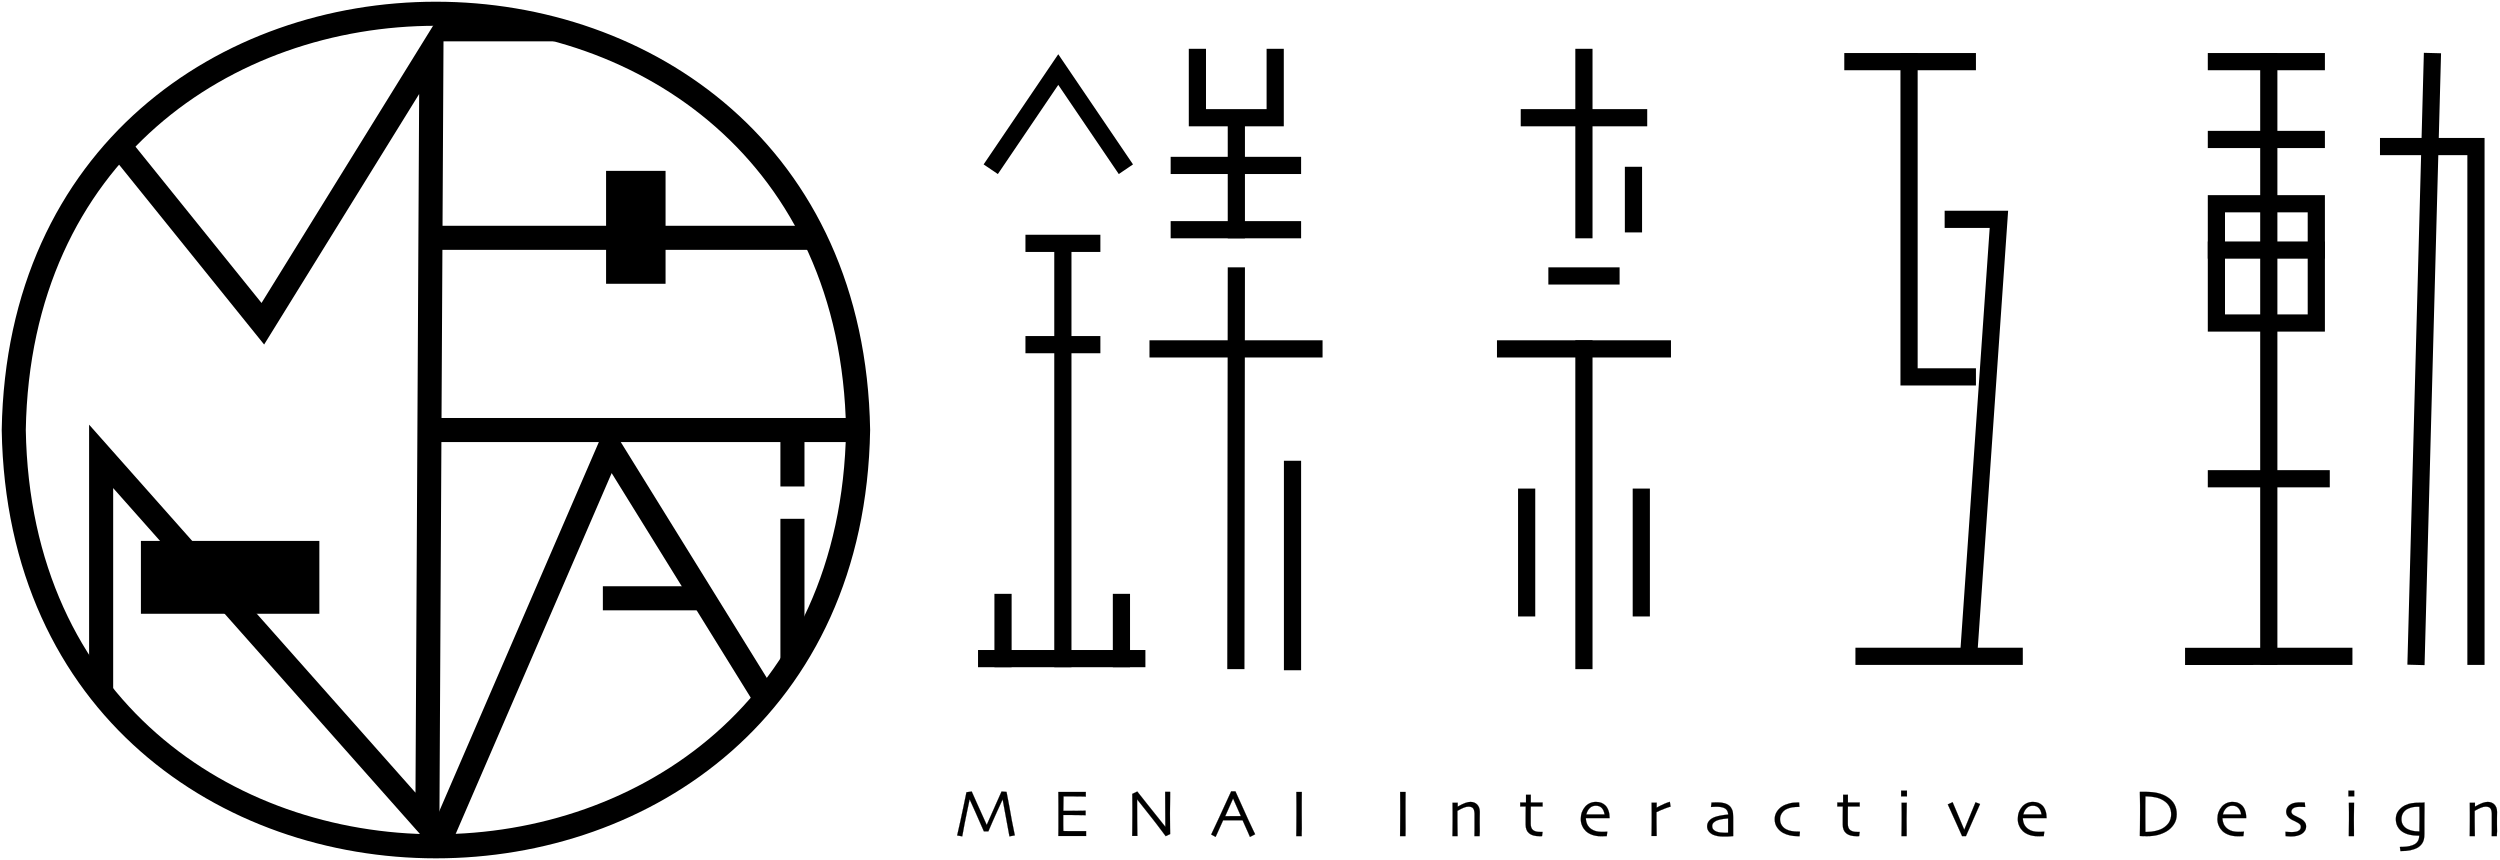 <svg width="727" height="250" viewBox="0 0 727 250" fill="none" xmlns="http://www.w3.org/2000/svg">
<path d="M295.105 242.92L293.552 243.215L291.571 232.475V232.448C291.33 232.957 290.768 234.162 289.911 236.064C289.054 237.939 288.224 239.84 287.421 241.742H286.109C285.359 239.974 284.502 238.099 283.592 236.037C282.681 234.002 282.146 232.797 281.985 232.475H281.958C281.932 232.636 281.664 233.868 281.182 236.144C280.7 238.421 280.245 240.778 279.816 243.215L278.344 242.947C278.986 240.188 279.575 237.483 280.138 234.778C280.7 232.073 280.994 230.627 281.048 230.386L282.574 230.172C282.628 230.306 283.083 231.35 283.94 233.252C284.797 235.153 285.761 237.349 286.912 239.84H286.966C287.822 237.885 288.76 235.796 289.723 233.6C290.687 231.404 291.196 230.252 291.25 230.172L292.696 230.279C292.722 230.413 292.99 231.806 293.499 234.484C293.927 237.135 294.489 239.947 295.105 242.92Z" fill="black" stroke="black" stroke-width="0.05" stroke-miterlimit="10"/>
<path d="M315.937 243.108C315.883 243.108 315.455 243.108 314.651 243.108C313.848 243.108 312.884 243.108 311.706 243.108C310.903 243.108 310.153 243.108 309.484 243.108C308.814 243.108 308.252 243.108 307.77 243.108C307.77 242.733 307.797 241.929 307.797 240.697C307.797 239.465 307.797 238.18 307.797 236.867C307.797 236.144 307.797 235.18 307.797 234.002C307.797 232.823 307.77 231.591 307.77 230.306C308.225 230.306 308.788 230.306 309.457 230.306C310.126 230.306 310.822 230.306 311.545 230.306C312.777 230.306 313.768 230.306 314.517 230.306C315.294 230.306 315.696 230.306 315.749 230.306V231.645C315.696 231.645 315.294 231.645 314.544 231.618C313.795 231.591 312.884 231.591 311.786 231.591C311.304 231.591 310.849 231.591 310.367 231.591C309.912 231.591 309.537 231.591 309.269 231.591C309.269 232.314 309.269 233.037 309.243 233.761C309.216 234.484 309.216 235.153 309.216 235.796C309.51 235.796 309.832 235.796 310.233 235.796C310.635 235.796 310.983 235.796 311.278 235.796C312.402 235.796 313.393 235.796 314.277 235.769C315.16 235.769 315.642 235.742 315.696 235.742V237.055C315.642 237.055 315.107 237.055 314.116 237.028C313.125 237.028 312.188 237.001 311.358 237.001C311.063 237.001 310.689 237.001 310.26 237.001C309.832 237.001 309.484 237.001 309.189 237.001C309.189 238.206 309.189 239.171 309.189 239.867C309.189 240.563 309.189 241.179 309.216 241.661C309.591 241.661 310.046 241.661 310.581 241.688C311.117 241.688 311.706 241.688 312.322 241.688C313.286 241.688 314.062 241.688 314.732 241.688C315.374 241.688 315.749 241.688 315.83 241.688V243.108H315.937Z" fill="black" stroke="black" stroke-width="0.05" stroke-miterlimit="10"/>
<path d="M340.276 230.306C340.276 231.297 340.25 232.448 340.25 233.734C340.25 235.019 340.223 235.957 340.223 236.519C340.223 238.34 340.223 239.76 340.25 240.831C340.25 241.902 340.276 242.465 340.276 242.545L338.991 243.161C337.063 240.563 335.269 238.207 333.582 236.118C331.895 234.029 330.932 232.823 330.691 232.475H330.664C330.664 234.189 330.664 236.278 330.691 238.769C330.717 241.26 330.717 242.706 330.744 243.081H329.245C329.245 242.92 329.271 242.358 329.271 241.367C329.271 240.376 329.298 239.037 329.298 237.296C329.298 236.6 329.298 235.689 329.298 234.537C329.298 233.386 329.271 232.154 329.271 230.868L330.717 230.172C330.824 230.306 331.815 231.565 333.663 233.895C335.51 236.225 337.224 238.394 338.857 240.403H338.884C338.884 239.412 338.884 237.778 338.857 235.448C338.83 233.118 338.83 231.404 338.83 230.279H340.276V230.306Z" fill="black" stroke="black" stroke-width="0.05" stroke-miterlimit="10"/>
<path d="M364.99 242.599L363.491 243.375C363.464 243.295 363.25 242.84 362.875 241.956C362.5 241.072 361.991 239.947 361.349 238.555H355.672C355.003 240.054 354.467 241.206 354.119 242.009C353.744 242.84 353.557 243.295 353.503 243.375L352.218 242.679C352.379 242.358 353.075 240.885 354.28 238.287C355.485 235.689 356.743 232.957 358.029 230.118H359.26C360.546 232.984 361.777 235.742 363.009 238.421C364.241 241.099 364.937 242.492 364.99 242.599ZM360.84 237.323C360.492 236.546 360.144 235.716 359.769 234.885C359.394 234.028 358.993 233.145 358.591 232.234H358.564C358.243 232.93 357.868 233.787 357.413 234.832C356.958 235.85 356.583 236.68 356.288 237.349L360.84 237.323Z" fill="black" stroke="black" stroke-width="0.05" stroke-miterlimit="10"/>
<path d="M378.538 243.134H376.958C376.958 242.759 376.985 242.063 376.985 241.072C376.985 240.081 377.012 238.688 377.012 236.841C377.012 236.117 377.012 235.153 377.012 233.975C377.012 232.796 376.985 231.564 376.985 230.306H378.565C378.565 231.216 378.538 232.288 378.538 233.493C378.538 234.698 378.538 235.689 378.538 236.466C378.538 238.394 378.538 239.92 378.565 240.965C378.512 242.009 378.538 242.733 378.538 243.134Z" fill="black" stroke="black" stroke-width="0.05" stroke-miterlimit="10"/>
<path d="M408.715 243.134H407.135C407.135 242.759 407.161 242.063 407.161 241.072C407.161 240.081 407.188 238.688 407.188 236.841C407.188 236.117 407.188 235.153 407.188 233.975C407.188 232.796 407.161 231.564 407.161 230.306H408.741C408.741 231.216 408.715 232.288 408.715 233.493C408.715 234.698 408.715 235.689 408.715 236.466C408.715 238.394 408.714 239.92 408.741 240.965C408.714 242.009 408.715 242.733 408.715 243.134Z" fill="black" stroke="black" stroke-width="0.05" stroke-miterlimit="10"/>
<path d="M430.269 243.134H428.77C428.77 242.947 428.77 242.358 428.797 241.367C428.797 240.376 428.797 239.733 428.797 239.519C428.797 239.197 428.797 238.689 428.797 238.046C428.797 237.403 428.797 236.921 428.797 236.626C428.77 235.903 428.636 235.368 428.368 235.046C428.101 234.725 427.645 234.564 427.003 234.564C426.601 234.564 426.119 234.671 425.557 234.912C424.995 235.153 424.406 235.448 423.817 235.796C423.817 235.876 423.817 236.251 423.817 236.948C423.817 237.644 423.817 238.26 423.817 238.822C423.817 239.572 423.817 240.456 423.843 241.501C423.87 242.545 423.87 243.108 423.87 243.134H422.371C422.371 243.081 422.371 242.706 422.397 241.956C422.397 241.233 422.424 240.135 422.424 238.662C422.424 237.992 422.424 237.216 422.424 236.305C422.424 235.394 422.397 234.457 422.397 233.439H423.897V234.537V234.564C424.78 234.055 425.53 233.707 426.119 233.493C426.708 233.279 427.217 233.198 427.619 233.198C428.422 233.198 429.091 233.466 429.573 233.975C430.055 234.484 430.323 235.18 430.323 236.091C430.323 236.894 430.323 237.591 430.296 238.18C430.296 238.769 430.296 239.251 430.296 239.599C430.296 240.188 430.296 240.911 430.323 241.769C430.269 242.626 430.269 243.081 430.269 243.134Z" fill="black" stroke="black" stroke-width="0.05" stroke-miterlimit="10"/>
<path d="M448.584 241.929L448.423 243.135C448.369 243.135 448.262 243.135 448.102 243.161C447.914 243.161 447.78 243.161 447.646 243.161C446.334 243.161 445.344 242.894 444.674 242.331C444.005 241.795 443.657 240.938 443.657 239.814C443.657 239.117 443.657 238.341 443.657 237.537C443.657 236.734 443.684 235.716 443.684 234.511H442.077V233.386H443.764V231.109H445.156V233.386H448.584V234.511H445.156C445.156 234.645 445.156 235.046 445.13 235.716C445.13 236.385 445.13 236.868 445.13 237.189C445.13 237.457 445.13 237.778 445.13 238.18C445.13 238.582 445.13 239.037 445.13 239.573C445.13 240.403 445.344 240.992 445.799 241.367C446.254 241.742 446.924 241.929 447.861 241.929C447.968 241.929 448.102 241.929 448.262 241.929C448.45 241.929 448.557 241.929 448.584 241.929Z" fill="black" stroke="black" stroke-width="0.05" stroke-miterlimit="10"/>
<path d="M468.076 237.912H461.168C461.168 238.581 461.329 239.197 461.596 239.787C461.891 240.349 462.319 240.831 462.882 241.179C463.256 241.42 463.685 241.581 464.14 241.715C464.622 241.822 465.184 241.902 465.854 241.902C466.229 241.902 466.55 241.902 466.844 241.876C467.139 241.849 467.326 241.849 467.407 241.849L467.246 243.134C467.193 243.134 467.032 243.161 466.737 243.161C466.443 243.161 466.121 243.188 465.72 243.188C464.702 243.188 463.819 243.054 463.042 242.786C462.293 242.518 461.677 242.17 461.168 241.688C460.766 241.286 460.391 240.804 460.124 240.188C459.829 239.572 459.695 238.903 459.695 238.18C459.695 237.457 459.802 236.787 460.017 236.198C460.231 235.609 460.552 235.073 460.981 234.564C461.355 234.136 461.837 233.787 462.373 233.546C462.935 233.305 463.498 233.198 464.113 233.198C464.702 233.198 465.238 233.279 465.693 233.466C466.148 233.654 466.55 233.921 466.898 234.27C467.273 234.671 467.567 235.18 467.755 235.769C467.969 236.359 468.076 237.082 468.076 237.912ZM466.603 236.841C466.496 236.037 466.229 235.421 465.8 234.966C465.372 234.511 464.783 234.296 464.087 234.296C463.364 234.296 462.775 234.511 462.293 234.993C461.811 235.475 461.489 236.064 461.302 236.841H466.603Z" fill="black" stroke="black" stroke-width="0.05" stroke-miterlimit="10"/>
<path d="M485.802 234.564C485.454 234.644 484.918 234.831 484.195 235.099C483.472 235.367 482.642 235.715 481.705 236.17C481.705 236.251 481.705 236.572 481.705 237.135C481.705 237.697 481.705 238.233 481.705 238.715C481.705 239.465 481.705 240.375 481.732 241.393C481.759 242.437 481.759 243 481.759 243.107H480.259C480.259 243 480.259 242.652 480.286 242.036C480.313 241.42 480.313 240.402 480.313 238.929C480.313 238.34 480.313 237.51 480.313 236.438C480.313 235.367 480.286 234.376 480.286 233.412H481.759V234.858C482.482 234.456 483.205 234.108 483.901 233.787C484.597 233.492 485.159 233.278 485.588 233.171L485.802 234.564Z" fill="black" stroke="black" stroke-width="0.05" stroke-miterlimit="10"/>
<path d="M504.009 237.671C504.009 239.251 504.009 240.536 504.009 241.527C504.009 242.518 504.009 243.054 504.009 243.134C503.956 243.134 503.661 243.161 503.126 243.215C502.59 243.268 501.921 243.268 501.091 243.268C500.555 243.268 500.046 243.215 499.511 243.134C498.975 243.027 498.52 242.893 498.145 242.733C497.637 242.492 497.235 242.17 496.914 241.768C496.592 241.367 496.432 240.858 496.432 240.295C496.432 239.679 496.619 239.171 496.994 238.715C497.369 238.26 497.878 237.912 498.547 237.644C498.975 237.483 499.511 237.323 500.207 237.189C500.903 237.055 501.68 236.948 502.563 236.867C502.537 236.358 502.403 235.957 502.188 235.635C501.974 235.314 501.68 235.073 501.251 234.912C500.984 234.805 500.662 234.725 500.314 234.671C499.966 234.618 499.564 234.591 499.109 234.591C498.815 234.591 498.574 234.591 498.386 234.618C498.172 234.618 497.904 234.644 497.556 234.671L497.717 233.386C497.824 233.386 498.011 233.359 498.279 233.359C498.574 233.332 498.949 233.332 499.431 233.332C500.18 233.332 500.85 233.412 501.439 233.573C502.028 233.734 502.51 233.975 502.911 234.323C503.286 234.644 503.554 235.073 503.741 235.555C503.929 236.037 504.009 236.733 504.009 237.671ZM502.537 239.974C502.537 239.76 502.537 239.492 502.537 239.144C502.537 238.796 502.537 238.421 502.537 237.992C502.269 237.992 501.76 238.072 501.064 238.153C500.368 238.26 499.779 238.394 499.297 238.581C498.949 238.715 498.627 238.93 498.333 239.197C498.065 239.465 497.904 239.787 497.904 240.188C497.904 240.617 498.011 240.965 498.252 241.233C498.493 241.501 498.815 241.688 499.216 241.849C499.538 241.956 499.886 242.036 500.261 242.09C500.635 242.143 501.037 242.17 501.465 242.17C501.599 242.17 501.76 242.17 501.947 242.17C502.135 242.17 502.322 242.17 502.537 242.143C502.537 242.09 502.537 241.876 502.537 241.501C502.537 241.126 502.537 240.617 502.537 239.974Z" fill="black" stroke="black" stroke-width="0.05" stroke-miterlimit="10"/>
<path d="M523.422 241.875L523.314 243.161C523.261 243.161 523.181 243.161 523.073 243.161C522.966 243.161 522.859 243.161 522.779 243.161C521.949 243.161 521.199 243.08 520.476 242.92C519.753 242.759 519.111 242.518 518.548 242.223C517.772 241.795 517.183 241.232 516.728 240.536C516.272 239.84 516.085 239.063 516.085 238.206C516.085 237.429 516.272 236.733 516.674 236.09C517.076 235.447 517.584 234.912 518.227 234.51C518.789 234.135 519.485 233.867 520.289 233.653C521.092 233.439 521.922 233.358 522.779 233.358C522.859 233.358 522.913 233.358 522.993 233.358C523.073 233.358 523.127 233.358 523.181 233.358L523.261 234.644C523.207 234.644 523.154 234.644 523.127 234.644C523.073 234.644 523.02 234.644 522.966 234.644C522.27 234.644 521.654 234.698 521.146 234.778C520.637 234.858 520.155 235.019 519.7 235.206C519.057 235.474 518.575 235.876 518.2 236.412C517.825 236.974 517.638 237.536 517.638 238.179C517.638 238.929 517.825 239.545 518.173 240.054C518.522 240.563 518.977 240.965 519.566 241.232C520.021 241.447 520.503 241.607 521.065 241.688C521.628 241.795 522.217 241.822 522.859 241.822C522.966 241.822 523.073 241.822 523.207 241.822C523.288 241.875 523.368 241.875 523.422 241.875Z" fill="black" stroke="black" stroke-width="0.05" stroke-miterlimit="10"/>
<path d="M540.8 241.929L540.639 243.135C540.586 243.135 540.479 243.135 540.318 243.161C540.131 243.161 539.997 243.161 539.863 243.161C538.551 243.161 537.56 242.894 536.891 242.331C536.221 241.795 535.873 240.938 535.873 239.814C535.873 239.117 535.873 238.341 535.873 237.537C535.873 236.734 535.9 235.716 535.9 234.511H534.293V233.386H535.98V231.109H537.373V233.386H540.8V234.511H537.373C537.373 234.645 537.373 235.046 537.346 235.716C537.346 236.385 537.346 236.868 537.346 237.189C537.346 237.457 537.346 237.778 537.346 238.18C537.346 238.582 537.346 239.037 537.346 239.573C537.346 240.403 537.56 240.992 538.015 241.367C538.47 241.742 539.14 241.929 540.077 241.929C540.184 241.929 540.318 241.929 540.479 241.929C540.666 241.929 540.746 241.929 540.8 241.929Z" fill="black" stroke="black" stroke-width="0.05" stroke-miterlimit="10"/>
<path d="M554.536 231.564H552.849V229.931H554.536V231.564ZM554.455 243.134H552.956C552.956 243.027 552.982 242.411 552.982 241.259C552.982 240.108 553.009 239.144 553.009 238.394C553.009 237.724 553.009 237.001 553.009 236.224C553.009 235.448 552.982 234.51 552.982 233.439H554.482C554.482 234.35 554.455 235.207 554.455 236.01C554.455 236.814 554.428 237.537 554.428 238.153C554.428 239.653 554.428 240.831 554.455 241.742C554.428 242.625 554.455 243.107 554.455 243.134Z" fill="black" stroke="black" stroke-width="0.05" stroke-miterlimit="10"/>
<path d="M575.796 233.814C574.966 235.715 574.082 237.724 573.145 239.84C572.208 241.956 571.726 243.054 571.699 243.134H570.575C570.548 243.054 570.066 242.009 569.182 240.027C568.272 238.019 567.361 235.983 566.424 233.921L567.817 233.278L571.19 241.259H571.217L574.484 233.305L575.796 233.814Z" fill="black" stroke="black" stroke-width="0.05" stroke-miterlimit="10"/>
<path d="M595.155 237.912H588.247C588.247 238.581 588.407 239.197 588.675 239.787C588.97 240.349 589.398 240.831 589.96 241.179C590.335 241.42 590.764 241.581 591.219 241.715C591.701 241.822 592.263 241.902 592.932 241.902C593.307 241.902 593.628 241.902 593.923 241.876C594.218 241.849 594.405 241.849 594.485 241.849L594.325 243.134C594.271 243.134 594.11 243.161 593.816 243.161C593.521 243.161 593.2 243.188 592.798 243.188C591.781 243.188 590.897 243.054 590.121 242.786C589.371 242.518 588.755 242.17 588.247 241.688C587.845 241.286 587.47 240.804 587.202 240.188C586.908 239.572 586.774 238.903 586.774 238.18C586.774 237.457 586.881 236.787 587.095 236.198C587.309 235.609 587.631 235.073 588.059 234.564C588.434 234.136 588.916 233.787 589.451 233.546C590.014 233.305 590.576 233.198 591.192 233.198C591.781 233.198 592.316 233.279 592.772 233.466C593.227 233.654 593.629 233.921 593.977 234.27C594.351 234.671 594.646 235.18 594.833 235.769C595.048 236.359 595.155 237.082 595.155 237.912ZM593.682 236.841C593.575 236.037 593.307 235.421 592.879 234.966C592.45 234.511 591.861 234.296 591.165 234.296C590.442 234.296 589.853 234.511 589.371 234.993C588.889 235.475 588.568 236.064 588.38 236.841H593.682Z" fill="black" stroke="black" stroke-width="0.05" stroke-miterlimit="10"/>
<path d="M632.989 236.787C632.989 237.912 632.721 238.903 632.159 239.733C631.596 240.564 630.9 241.26 630.017 241.769C629.24 242.224 628.41 242.572 627.446 242.813C626.509 243.054 625.438 243.162 624.287 243.162C623.831 243.162 623.403 243.161 622.975 243.135C622.546 243.135 622.305 243.108 622.278 243.108C622.278 243.081 622.278 242.331 622.305 240.912C622.332 239.466 622.332 238.1 622.332 236.814C622.332 236.118 622.332 235.261 622.332 234.189C622.332 233.118 622.305 231.806 622.278 230.279C622.332 230.279 622.626 230.279 623.162 230.279C623.671 230.279 623.965 230.279 623.992 230.279C625.304 230.279 626.482 230.386 627.5 230.627C628.517 230.868 629.427 231.243 630.231 231.752C631.168 232.341 631.864 233.065 632.319 233.895C632.774 234.725 632.989 235.689 632.989 236.787ZM631.382 236.787C631.382 235.957 631.195 235.207 630.847 234.538C630.499 233.868 629.936 233.279 629.16 232.797C628.437 232.341 627.634 232.02 626.777 231.859C625.893 231.672 625.117 231.592 624.394 231.592C624.313 231.592 624.206 231.592 624.099 231.592C623.992 231.592 623.912 231.592 623.885 231.592C623.885 232.609 623.858 233.44 623.858 234.109C623.858 234.779 623.858 235.314 623.858 235.689C623.858 235.957 623.858 236.627 623.858 237.644C623.858 238.662 623.858 240.108 623.885 241.93C623.965 241.93 624.046 241.93 624.126 241.93C624.206 241.93 624.286 241.93 624.367 241.93C625.197 241.93 626.027 241.822 626.857 241.635C627.687 241.447 628.41 241.18 628.972 240.831C629.695 240.403 630.284 239.841 630.739 239.171C631.141 238.475 631.382 237.698 631.382 236.787Z" fill="black" stroke="black" stroke-width="0.05" stroke-miterlimit="10"/>
<path d="M653.205 237.912H646.296C646.296 238.581 646.457 239.197 646.725 239.787C647.019 240.349 647.448 240.831 648.01 241.179C648.385 241.42 648.813 241.581 649.269 241.715C649.75 241.822 650.313 241.902 650.982 241.902C651.357 241.902 651.678 241.902 651.973 241.876C652.267 241.849 652.455 241.849 652.535 241.849L652.375 243.134C652.321 243.134 652.16 243.161 651.866 243.161C651.571 243.161 651.25 243.188 650.848 243.188C649.831 243.188 648.947 243.054 648.171 242.786C647.421 242.518 646.805 242.17 646.296 241.688C645.895 241.286 645.52 240.804 645.252 240.188C644.958 239.572 644.824 238.903 644.824 238.18C644.824 237.457 644.931 236.787 645.145 236.198C645.359 235.609 645.681 235.073 646.109 234.564C646.484 234.136 646.966 233.787 647.501 233.546C648.064 233.305 648.626 233.198 649.242 233.198C649.831 233.198 650.366 233.279 650.821 233.466C651.277 233.654 651.678 233.921 652.026 234.27C652.401 234.671 652.696 235.18 652.883 235.769C653.097 236.359 653.205 237.082 653.205 237.912ZM651.705 236.841C651.598 236.037 651.33 235.421 650.902 234.966C650.473 234.511 649.884 234.296 649.188 234.296C648.465 234.296 647.876 234.511 647.394 234.993C646.912 235.475 646.591 236.064 646.403 236.841H651.705Z" fill="black" stroke="black" stroke-width="0.05" stroke-miterlimit="10"/>
<path d="M670.609 240.322C670.609 240.804 670.502 241.206 670.261 241.581C670.02 241.956 669.725 242.25 669.35 242.492C668.949 242.733 668.493 242.92 667.958 243.054C667.422 243.188 666.833 243.241 666.191 243.241C665.869 243.241 665.548 243.215 665.227 243.188C664.879 243.161 664.691 243.134 664.664 243.134L664.611 241.876C664.664 241.876 664.879 241.902 665.28 241.929C665.682 241.956 666.057 241.983 666.432 241.983C666.646 241.983 666.94 241.956 667.288 241.929C667.636 241.902 667.931 241.822 668.172 241.715C668.493 241.581 668.734 241.393 668.868 241.206C669.029 240.992 669.082 240.751 669.082 240.456C669.082 240.188 669.029 239.974 668.895 239.813C668.761 239.653 668.574 239.492 668.333 239.331C668.092 239.171 667.717 238.983 667.288 238.769C666.833 238.581 666.485 238.394 666.164 238.206C665.735 237.939 665.414 237.644 665.173 237.269C664.959 236.921 664.825 236.492 664.825 236.037C664.825 235.582 664.959 235.153 665.2 234.751C665.441 234.35 665.816 234.082 666.244 233.841C666.619 233.627 667.047 233.493 667.503 233.439C667.958 233.359 668.413 233.332 668.841 233.332C669.243 233.332 669.538 233.332 669.805 233.359C670.046 233.359 670.207 233.386 670.234 233.386L670.341 234.671C670.287 234.671 670.1 234.671 669.752 234.644C669.404 234.618 669.029 234.618 668.6 234.618C668.306 234.618 668.038 234.644 667.77 234.698C667.503 234.751 667.288 234.832 667.101 234.912C666.833 235.046 666.619 235.234 666.512 235.421C666.405 235.609 666.325 235.823 666.325 235.983C666.325 236.251 666.405 236.466 666.565 236.653C666.726 236.84 666.914 237.001 667.155 237.108C667.422 237.269 667.77 237.43 668.226 237.644C668.681 237.858 669.002 238.019 669.216 238.153C669.671 238.421 669.993 238.742 670.234 239.09C670.502 239.438 670.609 239.84 670.609 240.322Z" fill="black" stroke="black" stroke-width="0.05" stroke-miterlimit="10"/>
<path d="M684.613 231.564H682.926V229.931H684.613V231.564ZM684.532 243.134H683.033C683.033 243.027 683.06 242.411 683.06 241.259C683.06 240.108 683.086 239.144 683.086 238.394C683.086 237.724 683.086 237.001 683.086 236.224C683.086 235.448 683.06 234.51 683.06 233.439H684.559C684.559 234.35 684.532 235.207 684.532 236.01C684.532 236.814 684.506 237.537 684.506 238.153C684.506 239.653 684.505 240.831 684.532 241.742C684.505 242.625 684.532 243.107 684.532 243.134Z" fill="black" stroke="black" stroke-width="0.05" stroke-miterlimit="10"/>
<path d="M705.042 233.358C705.042 233.492 705.042 234.135 705.042 235.26C705.042 236.385 705.015 237.456 705.015 238.474C705.015 239.17 705.015 239.866 705.015 240.59C705.015 241.313 705.015 241.955 705.015 242.545C705.015 243.643 704.827 244.5 704.453 245.116C704.078 245.732 703.542 246.241 702.873 246.589C702.337 246.857 701.668 247.098 700.891 247.258C700.115 247.419 699.178 247.499 698.053 247.499L697.892 246.294C698.642 246.294 699.312 246.241 699.901 246.187C700.49 246.107 701.025 246 701.507 245.812C702.257 245.544 702.766 245.169 703.06 244.687C703.355 244.205 703.515 243.67 703.515 243C703.435 243 703.355 243 703.274 243C703.194 243 703.114 243 703.033 243C702.284 243 701.48 242.92 700.677 242.732C699.874 242.545 699.178 242.25 698.615 241.875C698.053 241.5 697.598 241.018 697.25 240.402C696.902 239.786 696.714 239.036 696.714 238.152C696.714 237.269 696.955 236.465 697.464 235.796C697.973 235.126 698.615 234.564 699.445 234.162C700.035 233.867 700.677 233.68 701.373 233.573C702.069 233.466 702.9 233.412 703.89 233.412C704.078 233.412 704.238 233.412 704.426 233.412C704.613 233.412 704.854 233.358 705.042 233.358ZM703.596 238.447C703.596 237.992 703.596 237.402 703.596 236.733C703.596 236.037 703.596 235.34 703.569 234.59C703.542 234.59 703.489 234.59 703.435 234.59C703.381 234.59 703.355 234.59 703.301 234.59C702.712 234.59 702.177 234.617 701.748 234.698C701.293 234.778 700.838 234.912 700.356 235.126C699.713 235.394 699.204 235.822 698.856 236.358C698.508 236.894 698.348 237.51 698.348 238.206C698.348 238.902 698.508 239.518 698.856 240C699.204 240.509 699.66 240.884 700.222 241.152C700.624 241.339 701.052 241.473 701.587 241.607C702.096 241.714 702.659 241.768 703.221 241.768C703.301 241.768 703.355 241.768 703.408 241.768C703.462 241.768 703.515 241.768 703.569 241.768C703.569 241.688 703.569 241.339 703.569 240.697C703.596 240.054 703.596 239.304 703.596 238.447Z" fill="black" stroke="black" stroke-width="0.05" stroke-miterlimit="10"/>
<path d="M726.087 243.134H724.588C724.588 242.947 724.588 242.358 724.615 241.367C724.615 240.376 724.615 239.733 724.615 239.519C724.615 239.197 724.615 238.689 724.615 238.046C724.615 237.403 724.615 236.921 724.615 236.626C724.588 235.903 724.454 235.368 724.186 235.046C723.918 234.725 723.463 234.564 722.821 234.564C722.419 234.564 721.937 234.671 721.375 234.912C720.813 235.153 720.223 235.448 719.634 235.796C719.634 235.876 719.634 236.251 719.634 236.948C719.634 237.644 719.634 238.26 719.634 238.822C719.634 239.572 719.634 240.456 719.661 241.501C719.688 242.545 719.688 243.108 719.688 243.134H718.188C718.188 243.081 718.189 242.706 718.215 241.956C718.215 241.233 718.242 240.135 718.242 238.662C718.242 237.992 718.242 237.216 718.242 236.305C718.242 235.394 718.215 234.457 718.215 233.439H719.715V234.537V234.564C720.598 234.055 721.348 233.707 721.937 233.493C722.526 233.279 723.035 233.198 723.436 233.198C724.24 233.198 724.909 233.466 725.391 233.975C725.873 234.484 726.141 235.18 726.141 236.091C726.141 236.894 726.141 237.591 726.114 238.18C726.114 238.769 726.114 239.251 726.114 239.599C726.114 240.188 726.114 240.911 726.141 241.769C726.061 242.626 726.087 243.081 726.087 243.134Z" fill="black" stroke="black" stroke-width="0.05" stroke-miterlimit="10"/>
<path d="M126.927 8.522H161.281" stroke="black" stroke-width="7" stroke-miterlimit="10"/>
<path d="M249.534 125.052C246.776 286.468 6.758 286.441 4 125.052C6.758 -36.364 246.776 -36.337 249.534 125.052Z" stroke="black" stroke-width="7" stroke-miterlimit="10"/>
<path d="M126.766 125.052H249.533" stroke="black" stroke-width="7" stroke-miterlimit="10"/>
<path d="M126.766 69.157H236.065" stroke="black" stroke-width="7" stroke-miterlimit="10"/>
<path d="M29.411 202.479V132.712L124.277 239.68L125.455 14.924L76.429 94.145L36.453 44.572" stroke="black" stroke-width="7" stroke-miterlimit="10"/>
<path d="M222.115 202.372L177.319 130.033L127.141 246.107" stroke="black" stroke-width="7" stroke-miterlimit="10"/>
<path d="M204.925 173.983H175.312" stroke="black" stroke-width="7" stroke-miterlimit="10"/>
<path d="M92.869 157.298H40.977V178.483H92.869V157.298Z" fill="black"/>
<path d="M193.545 49.688H176.248V82.522H193.545V49.688Z" fill="black"/>
<path d="M230.442 125.052V141.469" stroke="black" stroke-width="7" stroke-miterlimit="10"/>
<path d="M230.442 150.87V192.49" stroke="black" stroke-width="7" stroke-miterlimit="10"/>
<path d="M444.729 34.233H476.511" stroke="black" stroke-width="5" stroke-miterlimit="10" stroke-linecap="square"/>
<path d="M460.606 16.691V66.801" stroke="black" stroke-width="5" stroke-miterlimit="10" stroke-linecap="square"/>
<path d="M475.012 50.999V65.086" stroke="black" stroke-width="5" stroke-miterlimit="10" stroke-linecap="square"/>
<path d="M452.762 80.245H468.479" stroke="black" stroke-width="5" stroke-miterlimit="10" stroke-linecap="square"/>
<path d="M437.82 101.457H483.419" stroke="black" stroke-width="5" stroke-miterlimit="10" stroke-linecap="square"/>
<path d="M460.606 192.088V101.457" stroke="black" stroke-width="5" stroke-miterlimit="10" stroke-linecap="square"/>
<path d="M443.952 144.576V176.768" stroke="black" stroke-width="5" stroke-miterlimit="10" stroke-linecap="square"/>
<path d="M477.288 144.576V176.768" stroke="black" stroke-width="5" stroke-miterlimit="10" stroke-linecap="square"/>
<path d="M538.82 17.924H572.102" stroke="black" stroke-width="5" stroke-miterlimit="10" stroke-linecap="square"/>
<path d="M555.153 17.924V109.599H572.102" stroke="black" stroke-width="5" stroke-miterlimit="10" stroke-linecap="square"/>
<path d="M568.004 63.774H581.285L572.53 189.892" stroke="black" stroke-width="5" stroke-miterlimit="10" stroke-linecap="square"/>
<path d="M542.059 190.856H585.73" stroke="black" stroke-width="5" stroke-miterlimit="10" stroke-linecap="square"/>
<path d="M644.529 17.924H673.581" stroke="black" stroke-width="5" stroke-miterlimit="10" stroke-linecap="square"/>
<path d="M644.529 40.555H673.581" stroke="black" stroke-width="5" stroke-miterlimit="10" stroke-linecap="square"/>
<path d="M673.581 59.249H644.529V93.932H673.581V59.249Z" stroke="black" stroke-width="5" stroke-miterlimit="10" stroke-linecap="square"/>
<path d="M637.916 190.883L681.587 190.856" stroke="black" stroke-width="5" stroke-miterlimit="10" stroke-linecap="square"/>
<path d="M644.529 139.22H675" stroke="black" stroke-width="5" stroke-miterlimit="10" stroke-linecap="square"/>
<path d="M644.529 72.72H673.581" stroke="black" stroke-width="5" stroke-miterlimit="10" stroke-linecap="square"/>
<path d="M694.6 42.617H720.01V190.856" stroke="black" stroke-width="5" stroke-miterlimit="10" stroke-linecap="square"/>
<path d="M707.291 17.924L702.632 190.856" stroke="black" stroke-width="5" stroke-miterlimit="10" stroke-linecap="square"/>
<path d="M659.765 17.924V190.856" stroke="black" stroke-width="5" stroke-miterlimit="10" stroke-linecap="square"/>
<path d="M291.678 175.188V191.526" stroke="black" stroke-width="5" stroke-miterlimit="10" stroke-linecap="square"/>
<path d="M289.51 47.143L307.744 20.227L326.005 47.143" stroke="black" stroke-width="5" stroke-miterlimit="10" stroke-linecap="square"/>
<path d="M317.49 70.765H300.702" stroke="black" stroke-width="5" stroke-miterlimit="10" stroke-linecap="square"/>
<path d="M300.702 100.225H317.49" stroke="black" stroke-width="5" stroke-miterlimit="10" stroke-linecap="square"/>
<path d="M309.083 71.996V191.525" stroke="black" stroke-width="5" stroke-miterlimit="10" stroke-linecap="square"/>
<path d="M326.111 175.188V191.526" stroke="black" stroke-width="5" stroke-miterlimit="10" stroke-linecap="square"/>
<path d="M286.912 191.525H330.583" stroke="black" stroke-width="5" stroke-miterlimit="10" stroke-linecap="square"/>
<path d="M348.202 16.691V34.234H370.827V16.691" stroke="black" stroke-width="5" stroke-miterlimit="10" stroke-linecap="square"/>
<path d="M359.528 38.438V66.801" stroke="black" stroke-width="5" stroke-miterlimit="10" stroke-linecap="square"/>
<path d="M342.927 66.801H375.861" stroke="black" stroke-width="5" stroke-miterlimit="10" stroke-linecap="square"/>
<path d="M342.927 48.106H375.861" stroke="black" stroke-width="5" stroke-miterlimit="10" stroke-linecap="square"/>
<path d="M336.769 101.457H382.1" stroke="black" stroke-width="5" stroke-miterlimit="10" stroke-linecap="square"/>
<path d="M359.527 80.245L359.394 192.087" stroke="black" stroke-width="5" stroke-miterlimit="10" stroke-linecap="square"/>
<path d="M375.861 136.488V192.409" stroke="black" stroke-width="5" stroke-miterlimit="10" stroke-linecap="square"/>
</svg>
